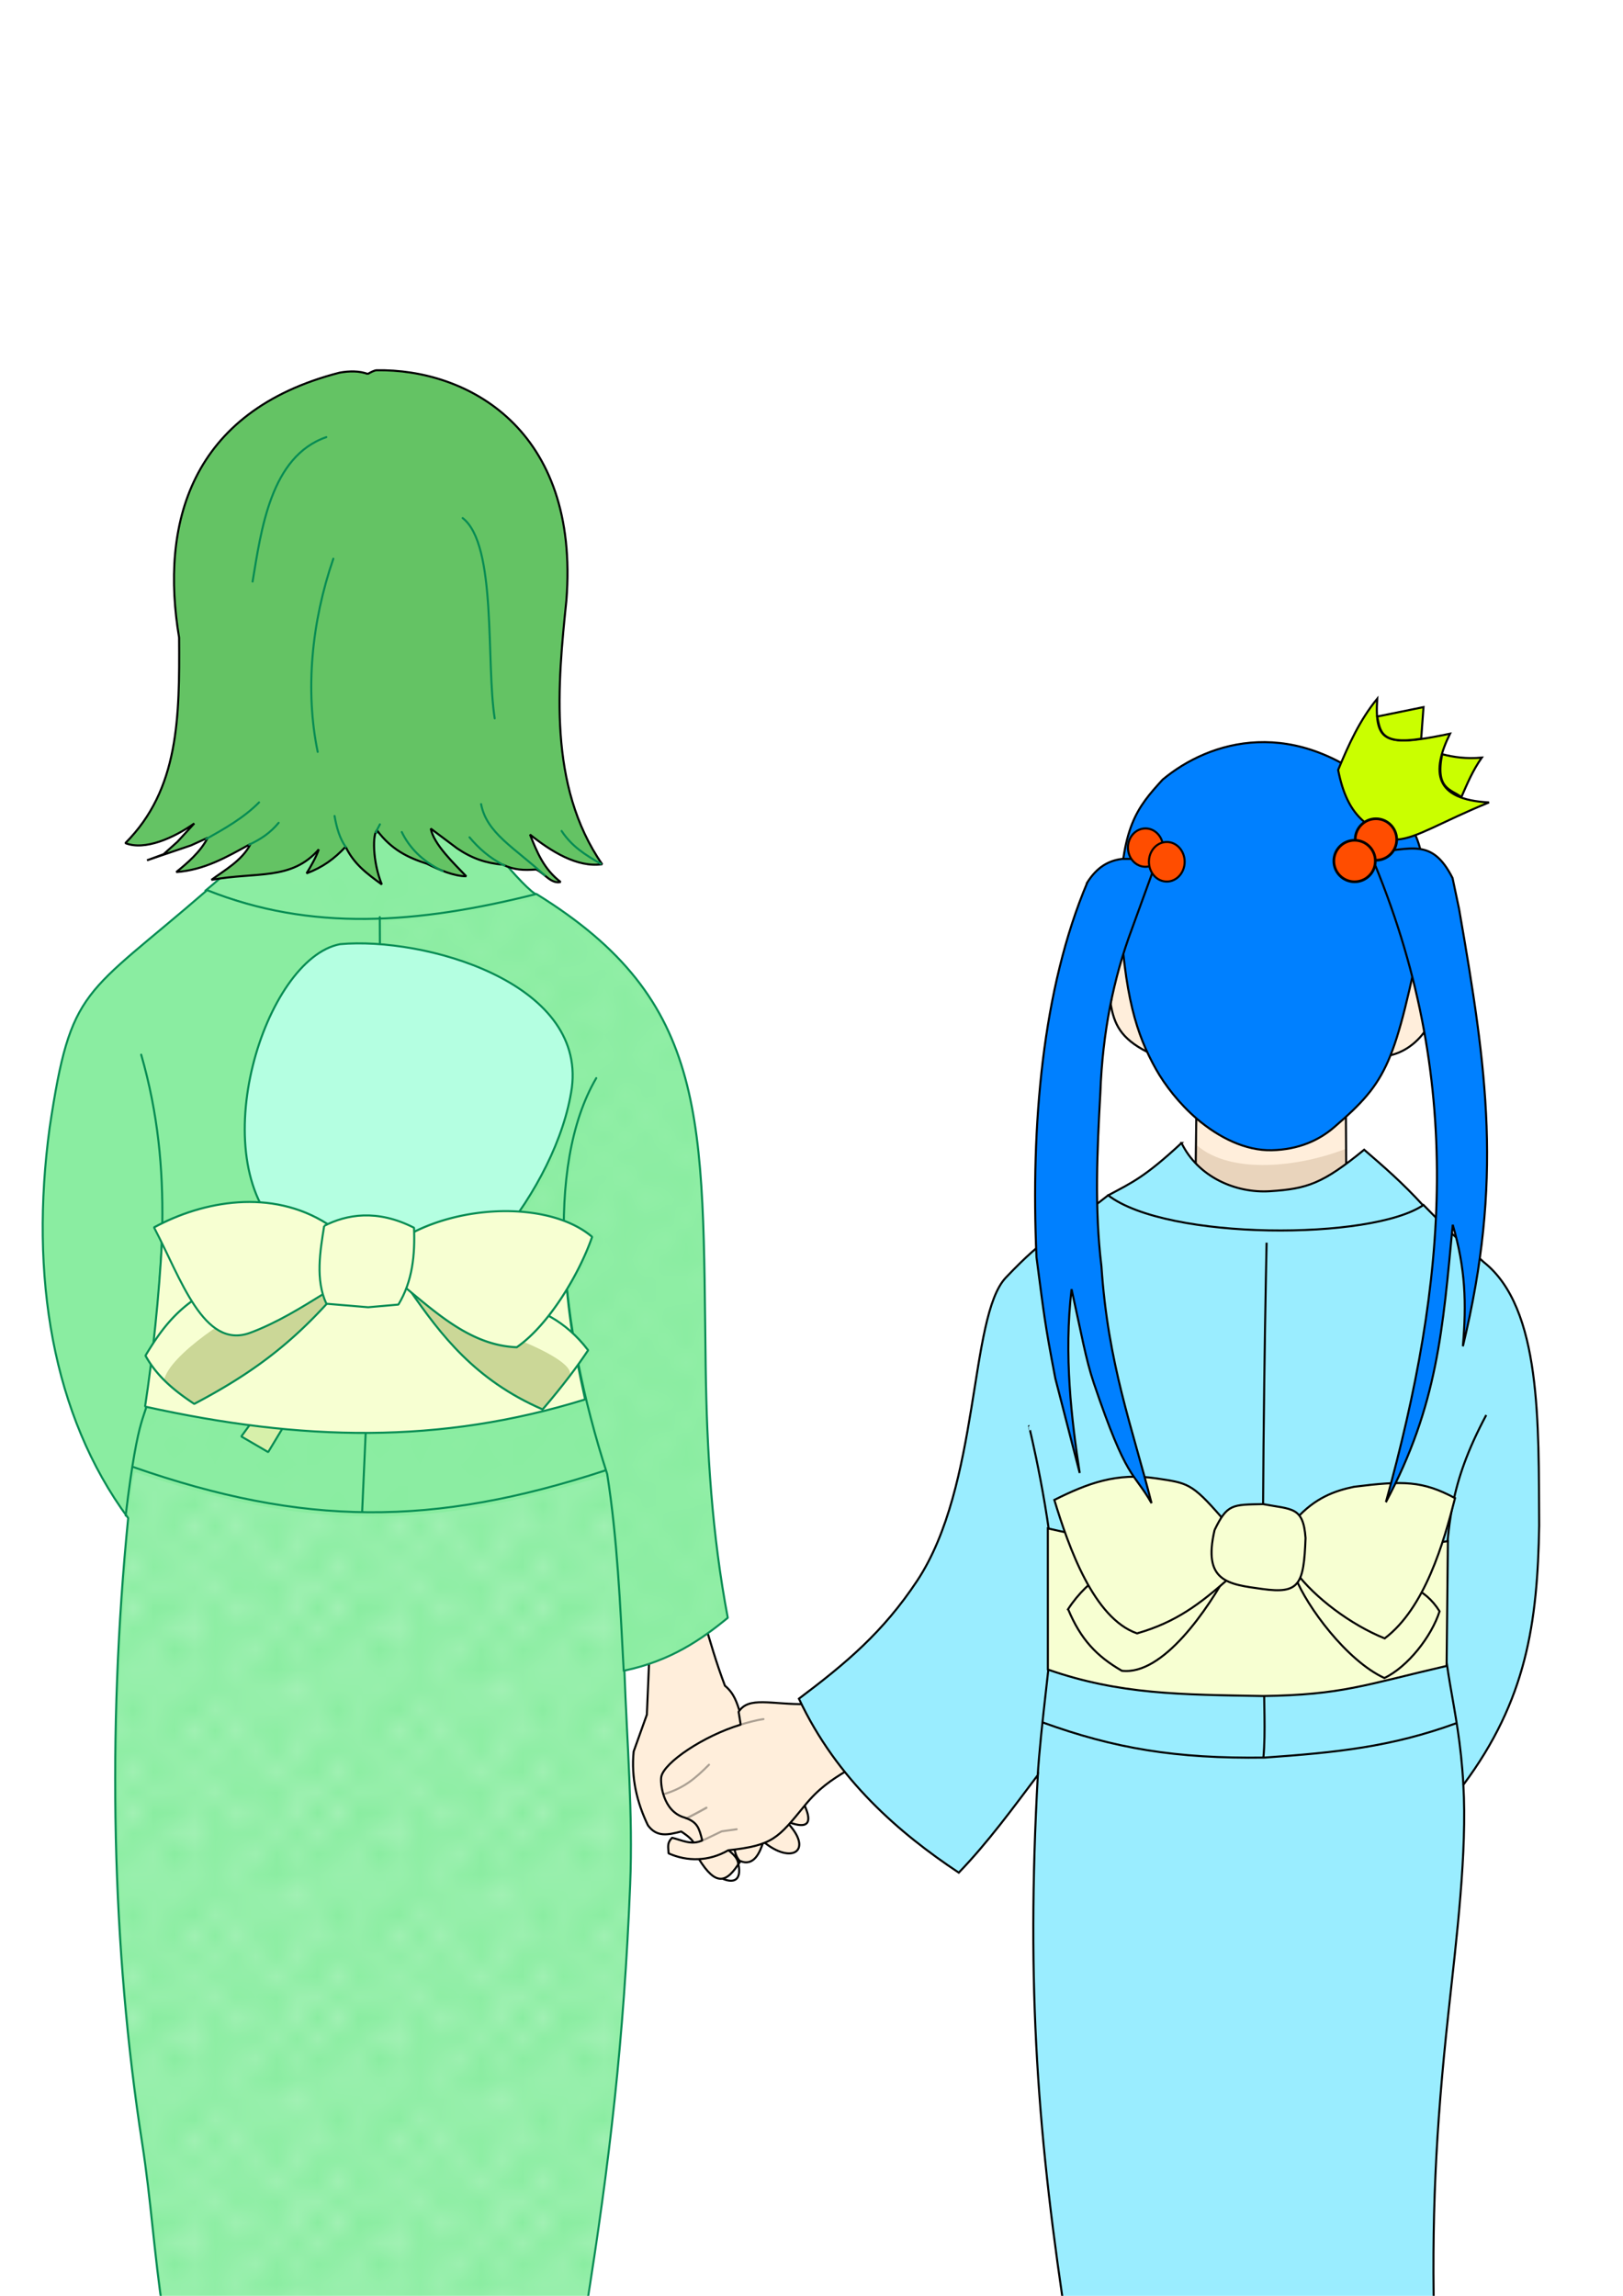 <svg xmlns="http://www.w3.org/2000/svg" xmlns:inkscape="http://www.inkscape.org/namespaces/inkscape" xmlns:sodipodi="http://sodipodi.sourceforge.net/DTD/sodipodi-0.dtd" inkscape:version="1.2.2 (b0a8486541, 2022-12-01)" sodipodi:docname="derich_and_rosemary.svg" xml:space="preserve" width="210mm" height="297mm" viewBox="0 0 210 297"><defs><pattern inkscape:collect="always" inkscape:isstock="true" inkscape:stockid="Polka dots, large white" id="a" width="10" height="10" patternTransform="scale(10)" patternUnits="userSpaceOnUse"><circle cx="2.567" cy=".81" r=".45" style="fill:#fff;stroke:none"/><circle cx="3.048" cy="2.33" r=".45" style="fill:#fff;stroke:none"/><circle cx="4.418" cy="2.415" r=".45" style="fill:#fff;stroke:none"/><circle cx="1.844" cy="3.029" r=".45" style="fill:#fff;stroke:none"/><circle cx="6.08" cy="1.363" r=".45" style="fill:#fff;stroke:none"/><circle cx="5.819" cy="4.413" r=".45" style="fill:#fff;stroke:none"/><circle cx="4.305" cy="4.048" r=".45" style="fill:#fff;stroke:none"/><circle cx="5.541" cy="3.045" r=".45" style="fill:#fff;stroke:none"/><circle cx="4.785" cy="5.527" r=".45" style="fill:#fff;stroke:none"/><circle cx="2.667" cy="5.184" r=".45" style="fill:#fff;stroke:none"/><circle cx="7.965" cy="1.448" r=".45" style="fill:#fff;stroke:none"/><circle cx="7.047" cy="5.049" r=".45" style="fill:#fff;stroke:none"/><circle cx="4.34" cy=".895" r=".45" style="fill:#fff;stroke:none"/><circle cx="7.125" cy=".34" r=".45" style="fill:#fff;stroke:none"/><circle cx="7.125" cy="10.34" r=".45" style="fill:#fff;stroke:none"/><circle cx="9.55" cy="1.049" r=".45" style="fill:#fff;stroke:none"/><circle cx="7.006" cy="2.689" r=".45" style="fill:#fff;stroke:none"/><circle cx="8.909" cy="2.689" r=".45" style="fill:#fff;stroke:none"/><circle cx="9.315" cy="4.407" r=".45" style="fill:#fff;stroke:none"/><circle cx="7.82" cy="3.87" r=".45" style="fill:#fff;stroke:none"/><circle cx="8.27" cy="5.948" r=".45" style="fill:#fff;stroke:none"/><circle cx="7.973" cy="7.428" r=".45" style="fill:#fff;stroke:none"/><circle cx="9.342" cy="8.072" r=".45" style="fill:#fff;stroke:none"/><circle cx="8.206" cy="9.315" r=".45" style="fill:#fff;stroke:none"/><circle cx="9.682" cy="9.475" r=".45" style="fill:#fff;stroke:none"/><circle cx="-.318" cy="9.475" r=".45" style="fill:#fff;stroke:none"/><circle cx="9.688" cy="6.186" r=".45" style="fill:#fff;stroke:none"/><circle cx="-.312" cy="6.186" r=".45" style="fill:#fff;stroke:none"/><circle cx="3.379" cy="6.296" r=".45" style="fill:#fff;stroke:none"/><circle cx="2.871" cy="8.204" r=".45" style="fill:#fff;stroke:none"/><circle cx="4.59" cy="8.719" r=".45" style="fill:#fff;stroke:none"/><circle cx="3.181" cy="9.671" r=".45" style="fill:#fff;stroke:none"/><circle cx="3.181" cy="-.329" r=".45" style="fill:#fff;stroke:none"/><circle cx="5.734" cy="7.315" r=".45" style="fill:#fff;stroke:none"/><circle cx="6.707" cy="6.513" r=".45" style="fill:#fff;stroke:none"/><circle cx="5.73" cy="9.67" r=".45" style="fill:#fff;stroke:none"/><circle cx="5.73" cy="-.33" r=".45" style="fill:#fff;stroke:none"/><circle cx="6.535" cy="8.373" r=".45" style="fill:#fff;stroke:none"/><circle cx="4.37" cy="7.154" r=".45" style="fill:#fff;stroke:none"/><circle cx=".622" cy="7.25" r=".45" style="fill:#fff;stroke:none"/><circle cx=".831" cy="5.679" r=".45" style="fill:#fff;stroke:none"/><circle cx="1.257" cy="8.519" r=".45" style="fill:#fff;stroke:none"/><circle cx="1.989" cy="6.877" r=".45" style="fill:#fff;stroke:none"/><circle cx=".374" cy="3.181" r=".45" style="fill:#fff;stroke:none"/><circle cx="10.374" cy="3.181" r=".45" style="fill:#fff;stroke:none"/><circle cx="1.166" cy="1.664" r=".45" style="fill:#fff;stroke:none"/><circle cx="1.151" cy=".093" r=".45" style="fill:#fff;stroke:none"/><circle cx="1.151" cy="10.093" r=".45" style="fill:#fff;stroke:none"/><circle cx="1.302" cy="4.451" r=".45" style="fill:#fff;stroke:none"/><circle cx="3.047" cy="3.763" r=".45" style="fill:#fff;stroke:none"/></pattern></defs><sodipodi:namedview inkscape:current-layer="path83845" inkscape:cx="374.823" inkscape:cy="515.205" inkscape:deskcolor="#d1d1d1" inkscape:document-units="mm" inkscape:pagecheckerboard="0" inkscape:pageopacity="0" inkscape:showpageshadow="0" inkscape:window-height="1080" inkscape:window-maximized="1" inkscape:window-width="1920" inkscape:window-x="1920" inkscape:window-y="0" inkscape:zoom="1.414" bordercolor="#999999" borderopacity="1" pagecolor="#ffffff" showgrid="false"/><g inkscape:label="Rosemary" style="opacity:1"><g inkscape:label="Hand" style="opacity:1;display:inline"><path inkscape:label="Pointing finger's nail" sodipodi:nodetypes="ccc" d="M92.961 242.783c2.165 1.18 3.146.294 2.474-2.028-.65.168-2.218 1.147-2.474 2.028z" style="opacity:1;display:inline;fill:#fff;fill-opacity:1;stroke:#000;stroke-width:.265;stroke-linecap:round;stroke-linejoin:bevel;stroke-miterlimit:555;stroke-dasharray:none;stroke-opacity:1"/><path inkscape:label="Base" sodipodi:nodetypes="ccccccccccccc" d="m84.052 213.49-.354 8.324-1.708 4.765c-.341 3.376.415 6.603 1.843 9.55 1.148 1.591 2.63 1.243 4.308.805 2 1.314 1.81 1.776 2.294 3.57 2.173 3.487 3.569 3.213 5.353.253 1.773.743 2.56-1.15 2.982-2.517 3.702 3.093 6.679 1.13 2.892-2.667 8.742 3.605-4.794-12.27-5.867-13.863-.446-1.494-.827-2.667-1.998-3.637-1.191-3.16-1.846-5.55-2.822-8.78z" style="opacity:1;fill:#ffeedb;fill-opacity:1;stroke:#000;stroke-width:.265;stroke-linecap:round;stroke-linejoin:bevel;stroke-miterlimit:555;stroke-dasharray:none;stroke-opacity:1"/><path inkscape:label="Between fingers" sodipodi:nodetypes="ccccc" d="M95.785 240.813c-.606-.601-.693-1.328-.832-2.043l-1.053.255c.645.618 1.544 1.161 1.626 2.114z" style="opacity:1;fill:#fff;fill-opacity:.298;stroke:#000;stroke-width:.265;stroke-linecap:round;stroke-linejoin:bevel;stroke-miterlimit:555;stroke-dasharray:none;stroke-opacity:1"/></g><g inkscape:label="Yukata"><path inkscape:label="Collar" sodipodi:nodetypes="ccccc" d="M32.678 109.428c-1.317 1.444-3.014 3.285-6.158 5.844 16.74 5.177 27.227 8.523 43.014.502-1.562-.483-8.862-9.562-8.057-9.463z" style="opacity:1;fill:#8aeda1;fill-opacity:1;stroke:#078c53;stroke-width:.265;stroke-linecap:round;stroke-linejoin:bevel;stroke-miterlimit:555"/><path inkscape:label="Base" sodipodi:nodetypes="cccsccsccscc" d="M26.794 115.157C10.81 129.006 9.19 127.499 6.43 145.834c-2.613 19.192.338 37.26 10.154 50.555-2.755 27.589-2.105 55.8 1.818 80.925 1.116 7.147 1.559 14.38 2.649 21.53l54.726.268c3.158-19.688 4.944-35.392 5.758-55.268.38-9.26-.419-18.464-.742-27.725 5.99-1.27 9.907-3.993 13.375-6.826-2.034-10.721-2.717-21.548-2.86-32.422-.425-32.132.655-47.288-21.905-61.22-15.465 3.892-29.148 4.876-42.608-.494z" style="opacity:1;fill:#8aeda1;fill-opacity:1;stroke:#078c53;stroke-width:.265;stroke-linecap:round;stroke-linejoin:bevel;stroke-miterlimit:555"/><path inkscape:label="Center line" d="m49.14 118.645.103 23.48-2.382 53.399" style="opacity:1;fill:none;fill-opacity:1;stroke:#078c53;stroke-width:.265;stroke-linecap:round;stroke-linejoin:bevel;stroke-miterlimit:555;stroke-dasharray:none"/><path inkscape:label="Behind the left armpit" sodipodi:nodetypes="ccc" d="M18.268 136.438c4.393 15.223 2.57 28.7.958 43.945-.369 3.49-1.257 1.446-2.965 15.676" style="opacity:1;fill:none;fill-opacity:1;stroke:#078c53;stroke-width:.265;stroke-linecap:round;stroke-linejoin:bevel;stroke-miterlimit:555"/><path inkscape:label="Behind the right armpit" sodipodi:nodetypes="ccc" d="M77.147 139.472c-6.65 11.367-4.819 31.953 1.419 51.228 1.326 8.433 1.68 16.935 2.134 25.445" style="opacity:1;fill:none;fill-opacity:1;stroke:#078c53;stroke-width:.265;stroke-linecap:round;stroke-linejoin:bevel;stroke-miterlimit:555"/><g inkscape:label="Uchiwa" style="opacity:1"><path inkscape:label="The fan part" sodipodi:nodetypes="ccccc" d="M43.997 122.144c-9.743 1.864-17.845 27.617-7.534 37.313l28.153.703c4.648-5.628 8.43-12.856 9.376-19.446 1.753-13.69-19.162-19.547-29.995-18.57z" style="opacity:1;fill:#b4ffe1;fill-opacity:1;stroke:#078c53;stroke-width:.265;stroke-linecap:round;stroke-linejoin:bevel;stroke-miterlimit:555"/><path inkscape:label="Handle" d="m32.845 183.607-1.623 2.221 3.478 2.026 2.496-4.137z" style="opacity:1;fill:#d7f0aa;fill-opacity:1;stroke:#078c53;stroke-width:.265;stroke-linecap:round;stroke-linejoin:bevel;stroke-miterlimit:555"/></g><path inkscape:label="Obi" sodipodi:nodetypes="ccccc" d="M18.768 181.964c20.316 4.492 38.132 4.893 56.94-.924-1.54-6.984-2.439-12.338-2.662-19.407l-52.077-1.24c-.37 7.163-1.208 15.118-2.2 21.57z" style="opacity:1;fill:#f7ffd2;fill-opacity:1;stroke:#078c53;stroke-width:.265;stroke-linecap:round;stroke-linejoin:bevel;stroke-miterlimit:555"/><g inkscape:label="Bowknot" style="opacity:1"><g inkscape:label="Left lower"><path inkscape:label="Fill" d="M25.758 167.675c-3.138 2.037-4.964 4.393-6.94 7.7 1.538 2.814 4.027 4.737 6.318 6.243 7.334-3.858 12.267-7.57 17.414-13.244l-.207-1.413s-16.545 1.037-16.585.714z" style="color:#000;fill:#f7ffd2;stroke-width:.265;stroke-linecap:round;stroke-linejoin:bevel;stroke-miterlimit:555;-inkscape-stroke:none"/><path inkscape:label="Shadow" sodipodi:nodetypes="ccccc" d="M42.127 168.537c.527.255-3.083 3.677-7.24 6.853-4.156 3.175-8.86 6.103-9.64 6.084-1.82-.856-3.32-2.45-4.012-3.003 1.69-6.437 29.963-20.245 20.892-9.934z" style="opacity:1;fill:#cbd797;stroke:none;stroke-width:1;stroke-linecap:round;stroke-opacity:1"/><path inkscape:label="Border" d="M42.334 166.828s-4.135.26-8.275.479c-2.07.11-4.143.21-5.698.261a52.65 52.65 0 0 1-1.879.037 7.202 7.202 0 0 1-.521-.017c-.058-.005-.1-.011-.121-.016-.01-.002-.016-.004-.008 0 .004.002.011.005.023.018a.105.105 0 0 1 .02.025c.006.012.014.044.014.043l-.203-.093c-3.158 2.05-5 4.428-6.98 7.742l-.005.13c1.555 2.845 4.064 4.781 6.362 6.292l.134.006c7.344-3.863 12.295-7.588 17.451-13.272l.034-.107-.207-1.414zm-.104.274.18 1.224c-5.105 5.619-10.006 9.303-17.267 13.131-2.247-1.482-4.653-3.365-6.163-6.084 1.94-3.236 3.744-5.544 6.8-7.543.044.01.094.016.16.022.13.01.31.016.54.017a51.84 51.84 0 0 0 1.891-.037c1.559-.052 3.63-.152 5.701-.262 4.082-.215 8.04-.461 8.158-.468z" style="color:#000;fill:#078c53;stroke-linecap:round;stroke-linejoin:bevel;stroke-miterlimit:555;-inkscape-stroke:none"/></g><g inkscape:label="Left upper"><path inkscape:label="Fill" d="M42.318 158.37c-7.22-4.612-16.105-2.998-22.44.438 3.47 6.564 6.406 15.89 12.458 13.635 3.528-1.314 6.72-3.332 9.466-5.022z" style="color:#000;fill:#f7ffd2;stroke-width:.265;stroke-linecap:round;stroke-linejoin:bevel;stroke-miterlimit:555;-inkscape-stroke:none" transform="translate(.049 -.03)"/><path inkscape:label="Border" d="M30.762 155.438c-3.939.257-7.765 1.527-10.948 3.253l-.052.178c1.73 3.273 3.33 7.248 5.267 10.137.969 1.444 2.022 2.62 3.23 3.297 1.21.676 2.58.839 4.124.263 3.545-1.32 6.743-3.343 9.488-5.033l.063-.105.515-9.051-.06-.12c-3.637-2.322-7.689-3.077-11.627-2.82Zm.01.265c3.87-.254 7.842.488 11.41 2.746l-.508 8.895c-2.735 1.683-5.897 3.675-9.385 4.974-1.482.552-2.748.398-3.9-.246-1.152-.643-2.185-1.787-3.14-3.213-1.89-2.816-3.477-6.717-5.192-9.984 3.13-1.68 6.866-2.92 10.715-3.172z" style="color:#000;display:inline;fill:#078c53;stroke-linecap:round;stroke-linejoin:bevel;stroke-miterlimit:555;-inkscape-stroke:none" transform="translate(.049 -.03)"/></g><g inkscape:label="Right lower"><path inkscape:label="Fill" d="M52.94 166.788c4.105 5.904 8.48 11.734 17.27 15.548 2.652-3.095 4.546-5.64 5.892-7.664-5.829-7.634-13.934-6.544-23.163-7.884z" style="color:#000;fill:#f7ffd2;stroke-width:.265;stroke-linecap:round;stroke-linejoin:bevel;stroke-miterlimit:555;-inkscape-stroke:none"/><path sodipodi:nodetypes="ccccc" d="M53.618 167.685c4.77 6.333 9.22 11.848 16.588 14.68l3.109-3.945c1.932-1.366-2.804-3.666-5.506-4.811z" style="opacity:1;fill:#cbd797;stroke-width:1;stroke-linecap:round"/><path inkscape:label="Border" d="m52.94 166.656-.02.254-.088-.047c4.107 5.907 8.506 11.767 17.326 15.594l.153-.035c2.655-3.099 4.553-5.647 5.902-7.676l-.006-.154c-2.934-3.843-6.456-5.499-10.383-6.352-3.927-.853-8.261-.915-12.865-1.584v.01zm.283.295c4.507.63 8.742.723 12.545 1.549 3.861.839 7.28 2.448 10.162 6.18-1.325 1.986-3.18 4.473-5.756 7.486-8.574-3.75-12.912-9.42-16.951-15.215z" style="color:#000;fill:#078c53;stroke-linecap:round;stroke-linejoin:bevel;stroke-miterlimit:555;-inkscape-stroke:none"/></g><g inkscape:label="Right upper"><path inkscape:label="Fill" d="M52.207 160.108c7.332-4.406 19.014-4.699 24.413-.104-1.63 4.718-5.564 11.382-9.754 14.287-6.109-.228-10.685-4.724-15.193-8.362 0 0 .732-5.751.534-5.821z" style="color:#000;display:inline;fill:#f7ffd2;stroke-width:.265;stroke-linecap:round;stroke-linejoin:bevel;stroke-miterlimit:555;-inkscape-stroke:none"/><path inkscape:label="Border" d="M65.137 156.549c-4.534.05-9.307 1.227-12.998 3.445l.023.238c-.064-.022-.064-.056-.064-.058l.004.027c.004.036.008.097.007.176 0 .158-.015.387-.035.66a62.12 62.12 0 0 1-.191 1.994c-.158 1.445-.342 2.881-.342 2.881l.049.12c4.5 3.631 9.1 8.161 15.271 8.392l.08-.024c4.236-2.937 8.164-9.61 9.803-14.353l-.039-.145c-2.736-2.329-7.034-3.403-11.568-3.353zm.004.264c4.45-.05 8.647 1.015 11.314 3.24-1.634 4.673-5.523 11.226-9.629 14.095-5.998-.246-10.528-4.65-15.014-8.277.01-.07.18-1.402.334-2.812.08-.724.153-1.45.194-2.002.02-.276.032-.508.033-.678 0-.08-.002-.141-.008-.195 3.63-2.157 8.319-3.322 12.776-3.372z" style="color:#000;fill:#078c53;stroke-linecap:round;stroke-linejoin:bevel;stroke-miterlimit:555;-inkscape-stroke:none"/></g><path inkscape:label="Center" sodipodi:nodetypes="cccccc" d="M41.947 158.585c-.526 3.265-1.163 6.984.285 10.074l5.401.453 3.914-.345c1.838-3.014 2.165-6.483 2.023-9.94-4.805-2.445-8.754-1.711-11.623-.242z" style="opacity:1;fill:#f7ffd2;fill-opacity:1;stroke:#078c53;stroke-width:.265;stroke-linecap:round;stroke-linejoin:bevel;stroke-miterlimit:555"/></g><path inkscape:label="Ohashori" sodipodi:nodetypes="cc" d="M78.338 190.218c-22.38 7.344-39.07 7.244-61.074-.427" style="opacity:1;fill:none;fill-opacity:1;stroke:#078c53;stroke-width:.263;stroke-linecap:round;stroke-linejoin:bevel;stroke-miterlimit:555;stroke-dasharray:none"/><g inkscape:label="Patterns" style="opacity:1"><path d="m128.888 1128.75-48.612-.269-.641-5.24c-.353-2.883-2-17.166-3.659-31.741-1.66-14.575-4.555-37.3-6.434-50.5-8.76-61.516-11.838-105.784-11.858-170.5-.012-43.053.912-67.657 3.927-104.5.855-10.45 1.57-20.575 1.587-22.5.017-1.925.493-8.362 1.056-14.303.804-8.469 1.322-10.69 2.399-10.277.755.29 7.105 2.319 14.11 4.509 70.579 22.062 126.483 22.457 199.094 1.405 8.447-2.449 15.51-4.3 15.696-4.114 1.432 1.431 4.96 36.132 6.993 68.78 4.223 67.814 5.537 107.992 4.413 134.847-2.624 62.631-8.231 119.047-18.578 186.903l-2.782 18.25-54.05-.24c-29.727-.132-75.924-.362-102.66-.51z" style="opacity:.358;fill:url(#a);fill-opacity:1;stroke:none;stroke-width:3.78;stroke-linecap:round" transform="scale(.265)"/><path d="M305.995 814.75c-.003-.412-.668-11.55-1.48-24.75-2.657-43.242-5.22-65.257-9.006-77.353-3.137-10.025-8.068-28.775-9.982-37.953-1.52-7.288-1.517-7.315.951-10.947 2.731-4.02 2.906-3.464-3.249-10.354-1.842-2.062-2.59-4.673-3.581-12.5L278.396 631l4.713-9.09c2.593-4.998 5.294-11.022 6.002-13.385 1.257-4.198 1.22-4.349-1.587-6.587-1.58-1.26-4.659-3.097-6.84-4.08l-3.967-1.79.596-11.034c1.03-19.084 5.833-38.957 12.709-52.577 2.138-4.236 2.612-5.957 1.64-5.957-1.532 0-6.454 10.213-9.572 19.863-3.872 11.985-7.09 31.713-7.09 43.468 0 5.205-.202 5.802-1.75 5.177-.963-.389-5.194-1.4-9.404-2.246l-7.654-1.54 3.89-6.357c10.198-16.66 17.997-36.527 20.156-51.345 4.072-27.936-14.5-50.463-52.738-63.969-10.38-3.666-22.385-6.589-31-7.547-9.813-1.092-9.64-.965-9.3-6.837l.3-5.167 10-.71c14.1-1.002 29.39-3.34 48.31-7.389l16.31-3.49 3.69 2.22c9.582 5.767 26.63 19.584 35.268 28.582 19.198 20.002 30.042 41.309 35.774 70.287 4.778 24.156 5.903 41.6 7.127 110.5 1.173 66.006 2.237 82.912 7.565 120.166 1.35 9.442 2.718 17.853 3.04 18.692.41 1.068-1.776 3.276-7.286 7.361-9.694 7.188-21.377 13.348-31.717 16.723-8.424 2.75-9.578 2.968-9.586 1.808z" style="opacity:.358;fill:url(#a);fill-opacity:1;stroke:none;stroke-width:3.78;stroke-linecap:round" transform="scale(.265)"/><path d="M178.54 726.405c.296-6.823.782-15.217 1.079-18.655l.54-6.25h6.22c21.597 0 55.77-4.745 81.621-11.333 9.625-2.453 17.612-4.357 17.75-4.23.137.126 2.048 6.789 4.246 14.805 2.198 8.017 4.235 15.195 4.525 15.953.62 1.616-8.682 4.83-29.521 10.199-26.292 6.775-48.004 10.145-72.537 11.26L178 738.81zm-21.04 10.983c-23.738-2.22-50.942-7.944-76.066-16.004l-15.632-5.014.66-3.685c1.33-7.43 4.622-20.724 5.466-22.08.73-1.17 3.001-.973 14.22 1.238 12.106 2.386 31.193 5.643 33.125 5.653.425.002.027 1.143-.885 2.535-.913 1.392-1.485 2.696-1.273 2.898 2.052 1.951 13.315 7.62 14.35 7.223.739-.284 2.624-2.823 4.189-5.643 2.529-4.556 3.144-5.07 5.52-4.608 1.47.285 10.355.83 19.744 1.211l17.072.693-.53 10.098c-.291 5.553-.78 13.81-1.085 18.347l-.555 8.25-4.66-.135c-2.563-.074-8.71-.514-13.66-.977Zm4-289.513c-9.628-.768-26.313-3.424-34.122-5.432-11.236-2.888-23.378-6.976-23.378-7.87 0-.42.82-1.506 1.823-2.413 1.321-1.195 5.822-2.052 16.327-3.108 14.916-1.5 22.3-3.336 27.1-6.738 3-2.128 3.527-1.425 1.218 1.627-4.79 6.333 4.444 3.652 13.51-3.922l4.337-3.624 4.455 5.093c5.091 5.819 13.077 12.225 14.299 11.47.453-.28.137-2.41-.702-4.734-.84-2.323-1.787-7.812-2.105-12.198l-.579-7.975 4.909 4.364c4.623 4.111 8.38 6.143 22.982 12.425 6.874 2.959 16.1 5.32 17.054 4.365.35-.35-1.702-3.194-4.56-6.32-6.61-7.233-10.482-12.305-9.864-12.922.265-.266 2.468 1.033 4.895 2.887 6.523 4.98 14.302 8.63 21.695 10.176 6.023 1.26 7.021 1.861 12.303 7.412 3.161 3.322 5.445 6.224 5.075 6.45-1.084.661-28.038 6.342-35.672 7.518-18.862 2.907-47.58 4.54-61 3.469z" style="opacity:.358;fill:url(#a);fill-opacity:1;stroke:none;stroke-width:3.78;stroke-linecap:round" transform="scale(.265)"/><path d="M55.335 729.266c-30.83-49.434-40.672-116.83-27.874-190.881 5.696-32.962 10.97-45.33 25.532-59.89 3.579-3.578 15.282-13.882 26.007-22.897 10.725-9.015 20.18-16.973 21.012-17.684 1.256-1.074 3.287-.704 12 2.188 18.72 6.214 44.948 10.358 65.738 10.388l7.25.01v9.784l-11.25.361c-10.233.329-11.69.62-16.125 3.223-7.428 4.362-12.137 9.093-18.466 18.556-9.555 14.285-16.447 33.259-19.242 52.971-2.211 15.602-.132 38.44 4.476 49.151.56 1.303-1.033 1.736-10.114 2.747-10.831 1.207-19.29 3.245-29.029 6.994l-5.25 2.02v-12.16c0-12.73-1.833-31.238-4.52-45.647-2.231-11.962-5.536-24-6.59-24-1.167 0-1.308-.894 2.069 13.173 4.378 18.245 6.093 31.257 6.748 51.212.582 17.709.565 17.9-1.665 19.583l-2.252 1.7 2.196 4.305c2.15 4.213 2.171 4.642 1.025 19.916-1.852 24.655-2.764 31.026-4.978 34.78-1.807 3.061-1.878 3.734-.65 6.135 1.188 2.322 1.135 4.36-.383 14.696-.969 6.6-2.476 14.397-3.35 17.327-.873 2.93-2.743 12.83-4.154 22s-2.665 17.018-2.786 17.439c-.121.42-2.54-2.954-5.375-7.5z" style="opacity:.358;fill:url(#a);fill-opacity:1;stroke:none;stroke-width:3.78;stroke-linecap:round" transform="scale(.265)"/></g></g><g inkscape:label="Head"><path inkscape:label="Outline" sodipodi:nodetypes="cccccccccccccccccccccccccccccc" d="M47.587 48.373c-1.098-.395-2.337-.4-3.663-.16C24.497 53.22 20.732 67.91 23.175 82.489c.065 10.297-.001 19.618-6.955 26.582 2.515 1.005 6.27-.67 8.918-2.546l-2.174 2.365-1.795 1.613-2.149.794 5.695-1.933 2.158-.983c-.935 1.842-2.683 3.312-4.065 4.435 3.68-.284 6.466-1.91 9.613-3.642-1.071 2.149-3.425 3.432-5.065 4.652 5.83-1.075 10.348.127 13.893-3.944-.355 1.018-.952 2.057-1.58 3.098 2.086-.78 3.574-1.87 5.049-3.443 1.091 2.26 2.73 3.453 4.685 4.884-1.238-3.02-1.19-6.63-.62-6.998 1.888 2.53 4.081 3.553 6.457 4.313 1.567.8 3.533 1.616 5.086 1.623-1.593-1.662-4.217-4.152-4.589-6.166l3.426 2.566c1.923 1.3 3.671 1.889 5.9 2.1 1.483.709 2.73.737 4.303.622 1.073.488 1.942 1.911 3.17 1.617-2.163-1.653-3.05-3.848-3.959-6.134 2.721 2.169 6.11 4.3 9.336 3.837-7.047-10.185-5.741-23.37-4.63-34.111 1.77-22.226-12.851-30.012-24.602-29.791-.267.038-.649.217-1.094.474z" style="opacity:1;fill:#64c364;fill-opacity:1;stroke:#000;stroke-width:.265;stroke-linecap:round;stroke-linejoin:bevel;stroke-miterlimit:555;stroke-dasharray:none;stroke-opacity:1"/><g inkscape:label="Hair bundles"><path inkscape:label="Bottom 1" sodipodi:nodetypes="cc" d="M33.52 103.803c-2.013 2.022-4.397 3.354-6.85 4.74" style="opacity:1;fill:none;fill-opacity:1;stroke:#078c53;stroke-width:.265;stroke-linecap:round;stroke-linejoin:bevel;stroke-miterlimit:555;stroke-dasharray:none;stroke-opacity:1"/><path inkscape:label="Bottom 2" sodipodi:nodetypes="cc" d="M36.052 106.444c-1.094 1.321-2.306 2.115-3.81 2.828" style="opacity:1;fill:none;fill-opacity:1;stroke:#078c53;stroke-width:.265;stroke-linecap:round;stroke-linejoin:bevel;stroke-miterlimit:555;stroke-dasharray:none;stroke-opacity:1"/><path inkscape:label="Bottom 3" sodipodi:nodetypes="cc" d="M43.288 105.56c.267 1.505.663 2.907 1.443 4.003" style="opacity:1;fill:none;fill-opacity:1;stroke:#078c53;stroke-width:.265;stroke-linecap:round;stroke-linejoin:bevel;stroke-miterlimit:555;stroke-dasharray:none;stroke-opacity:1"/><path inkscape:label="Bottom 4" d="m49.158 106.642-.539 1.02" style="opacity:1;fill:none;fill-opacity:1;stroke:#078c53;stroke-width:.265;stroke-linecap:round;stroke-linejoin:bevel;stroke-miterlimit:555;stroke-dasharray:none;stroke-opacity:1"/><path inkscape:label="Bottom 5" sodipodi:nodetypes="cc" d="M51.986 107.636c.937 1.938 2.587 3.769 5.286 5.046" style="opacity:1;fill:none;fill-opacity:1;stroke:#078c53;stroke-width:.265;stroke-linecap:round;stroke-linejoin:bevel;stroke-miterlimit:555;stroke-dasharray:none;stroke-opacity:1"/><path inkscape:label="Bottom 6" sodipodi:nodetypes="cc" d="M60.747 108.32c1.165 1.384 2.586 2.688 4.527 3.646" style="opacity:1;fill:none;fill-opacity:1;stroke:#078c53;stroke-width:.265;stroke-linecap:round;stroke-linejoin:bevel;stroke-miterlimit:555;stroke-dasharray:none;stroke-opacity:1"/><path inkscape:label="Bottom 7" sodipodi:nodetypes="cc" d="M62.248 104.025c.719 3.764 4.294 5.609 8.223 9.21" style="opacity:1;fill:none;fill-opacity:1;stroke:#078c53;stroke-width:.265;stroke-linecap:round;stroke-linejoin:bevel;stroke-miterlimit:555;stroke-dasharray:none;stroke-opacity:1"/><path inkscape:label="Bottom 8" sodipodi:nodetypes="cc" d="M72.666 107.5c1.317 1.991 3.029 3.073 5.073 4.248" style="opacity:1;fill:none;fill-opacity:1;stroke:#078c53;stroke-width:.265;stroke-linecap:round;stroke-linejoin:bevel;stroke-miterlimit:555;stroke-dasharray:none;stroke-opacity:1"/><path inkscape:label="Upper 1" sodipodi:nodetypes="cc" d="M42.223 56.55c-7.218 2.483-8.428 12.027-9.54 18.683" style="opacity:1;fill:none;stroke:#078c53;stroke-width:.265;stroke-linecap:round;stroke-linejoin:bevel;stroke-miterlimit:555"/><path inkscape:label="Upper 2" sodipodi:nodetypes="cc" d="M43.13 72.28c-2.815 8.145-3.67 17.047-2.024 24.987" style="opacity:1;fill:none;stroke:#078c53;stroke-width:.265;stroke-linecap:round;stroke-linejoin:bevel;stroke-miterlimit:555"/><path inkscape:label="Upper 3" sodipodi:nodetypes="cc" d="M59.869 67.024c4.456 3.451 2.993 18.63 4.14 25.911" style="opacity:1;fill:none;stroke:#078c53;stroke-width:.265;stroke-linecap:round;stroke-linejoin:bevel;stroke-miterlimit:555"/></g></g></g><g inkscape:label="Derich"><g inkscape:label="Neck"><path inkscape:label="Fill" d="m154.814 142.553-.12 9.722c2.05 2 4.959 2.404 9.742 2.402 3.303-.15 6.83.359 9.754-2.563l-.058-9.946z" style="color:#000;fill:#ffeedb;stroke-width:.265;-inkscape-stroke:none"/><path inkscape:label="Shadow" sodipodi:nodetypes="ccccc" d="M154.648 150.3c5.74 6.478 15.782 3.445 19.519.208.02-1.132.093-1.311.015-1.913-6.011 2.372-14.85 3.392-19.274-.395z" style="fill:#e9d4bc;fill-opacity:1;stroke:none;stroke-width:1;stroke-linecap:round;stroke-opacity:1"/><path inkscape:label="Border" d="m174.264 142.033-19.58.39-.002.128-.122 9.78.041.038c2.089 2.038 5.044 2.442 9.834 2.44h.006c1.643-.075 3.355.017 5.034-.243 1.678-.26 3.325-.876 4.808-2.359l.04-.039zm-.264.27.059 9.744c-1.431 1.413-2.995 2.006-4.623 2.258-1.64.253-3.342.165-5 .24-4.748.002-7.6-.403-9.61-2.336l.117-9.525z" style="color:#000;display:inline;fill:#000;-inkscape-stroke:none"/></g><g inkscape:label="Left hand" style="opacity:1"><path inkscape:label="Base" sodipodi:nodetypes="cccscccccscc" d="M104.41 220.463c-4.671.054-7.539-1.052-8.84.988l.267 1.66c-4.834 1.464-9.907 4.902-10.273 6.739-.143.717.133 4.479 3.029 5.287 1.71.59 1.858 1.39 2.271 2.945-1.39.677-2.614-.033-3.9-.336-.667.666-.51 1.141-.451 2.019 2.378 1.057 5.169 1.075 7.715-.4 5.776-.635 6.416-1.53 9.93-5.83 1.757-2.152 3.366-3.241 5.455-4.499z" style="opacity:1;fill:#ffeedb;fill-opacity:1;stroke:#000;stroke-width:.265;stroke-linecap:round;stroke-linejoin:bevel;stroke-miterlimit:555;stroke-dasharray:none;stroke-opacity:1"/><path inkscape:label="The line between the third finger and the little finger" d="m90.733 238.185 2.643-1.27 1.944-.274" style="opacity:.33;fill:#ffeedb;fill-opacity:1;stroke:#000;stroke-width:.265;stroke-linecap:round;stroke-linejoin:bevel;stroke-miterlimit:555;stroke-dasharray:none;stroke-opacity:1"/><path inkscape:label="The line between the middle finger and the third finger" sodipodi:nodetypes="cc" d="M88.777 235.256a58.242 58.242 0 0 0 2.622-1.393" style="opacity:.33;fill:#ffeedb;fill-opacity:1;stroke:#000;stroke-width:.286;stroke-linecap:round;stroke-linejoin:bevel;stroke-miterlimit:555;stroke-dasharray:none;stroke-opacity:1"/><path inkscape:label="The line between the pointing finger and the middle finger" sodipodi:nodetypes="cc" d="M85.883 232.11c2.588-.783 4.01-1.969 5.854-3.814" style="opacity:.33;fill:#ffeedb;fill-opacity:1;stroke:#000;stroke-width:.265;stroke-linecap:round;stroke-linejoin:bevel;stroke-miterlimit:555;stroke-dasharray:none;stroke-opacity:1"/><path inkscape:label="The line between the thumb and the pointing finger" sodipodi:nodetypes="cc" d="M95.61 223.175c.998-.313 2.21-.647 3.178-.78" style="opacity:.33;fill:#ffeedb;fill-opacity:1;stroke:#000;stroke-width:.265;stroke-linecap:round;stroke-linejoin:bevel;stroke-miterlimit:555;stroke-dasharray:none;stroke-opacity:1"/></g><g inkscape:label="Yukata"><path inkscape:label="Collar" sodipodi:nodetypes="cccccccsc" d="M152.877 147.868c-4.722 4.373-6.315 5.073-9.467 6.754l.552 2.332 21.213 4.036 18.184-2.324.757-2.75c-2.653-2.908-5.085-5.003-7.606-7.18-5.352 4.378-7.36 5.058-12.194 5.367-4.412.282-9.294-1.833-11.439-6.235z" style="opacity:1;fill:#9aedff;fill-opacity:1;stroke:#000;stroke-width:.265;stroke-dasharray:none;stroke-opacity:1"/><path inkscape:label="Base" sodipodi:nodetypes="ccscccccsccccc" d="M143.38 154.632c-7.309 5.758-7.637 4.77-13.258 10.67-4.754 5.088-3.266 26.865-11.468 39.22-4.387 6.608-9.12 10.596-15.282 15.23 4.919 10.487 13.06 17.446 20.684 22.506 3.774-3.918 6.965-8.294 10.23-12.629-1.525 27.458-.027 47.03 3.92 72.489l47.4.009c-.418-14.872.156-26.544 1.787-41.552 1.085-9.982 2.455-21.059 1.95-29.68 8.153-10.946 9.6-20.9 9.811-33.564-.085-13.118.34-28.105-7.162-34.048-5.123-4.667-2.965-2.444-7.806-7.4-6.674 4.585-33.154 4.598-40.805-1.251z" style="opacity:1;fill:#9aedff;fill-opacity:1;stroke:#000;stroke-width:.265;stroke-dasharray:none;stroke-opacity:1"/><path inkscape:label="Behind the left armpit" sodipodi:nodetypes="ccc" d="M133.152 184.489c-.038-.025 2.806 11.193 3.408 21.576-.535 8.387-1.858 16.537-2.312 23.952" style="opacity:1;fill:none;fill-opacity:1;stroke:#000;stroke-width:.265;stroke-dasharray:none;stroke-opacity:1"/><path inkscape:label="Behind the right armpit" sodipodi:nodetypes="csc" d="M192.304 183.06c-4.818 9.037-4.89 14.135-5.462 22.591-.662 9.761 1.91 14.436 2.502 25.239" style="opacity:1;fill:none;fill-opacity:1;stroke:#000;stroke-width:.265;stroke-dasharray:none;stroke-opacity:1"/><path inkscape:label="Center line" sodipodi:nodetypes="ccc" d="M163.886 160.758c-.212 10.003-.75 40.859-.292 57.173-.1 1.84.188 6.107-.12 9.433" style="opacity:1;fill:none;fill-opacity:1;stroke:#000;stroke-width:.265;stroke-dasharray:none;stroke-opacity:1"/><path inkscape:label="Ohashori line" sodipodi:nodetypes="ccc" d="M188.435 222.924c-8.46 3.084-15.508 3.786-24.773 4.446-11.55.16-19.472-1.19-28.746-4.545" style="opacity:1;fill:none;fill-opacity:1;stroke:#000;stroke-width:.265;stroke-dasharray:none;stroke-opacity:1"/><path inkscape:label="Obi" sodipodi:nodetypes="ccccccc" d="M135.579 197.723c9.128 2.117 18.382 3.133 27.68 3.29 8.31-.055 16.55-.612 24.084-1.635l-.166 16.138c-10.565 2.444-13.57 3.75-23.74 3.892-10.58-.185-18.549-.18-27.854-3.426z" style="opacity:1;fill:#f7ffd2;fill-opacity:1;stroke:#000;stroke-width:.265;stroke-dasharray:none;stroke-opacity:1"/><g inkscape:label="Bowknot"><path inkscape:label="Left bottom" sodipodi:nodetypes="cccc" d="M138.2 208.173c1.648 3.942 3.71 6.09 6.958 7.969 5.3.635 11.135-7.9 14.02-13.287-4.548-3.895-15.696-2.837-20.979 5.318z" style="opacity:1;fill:#f7ffd2;fill-opacity:1;stroke:#000;stroke-width:.265;stroke-dasharray:none;stroke-opacity:1"/><path inkscape:label="Left top" sodipodi:nodetypes="cscccc" d="M158.018 196.247c-3.841-4.417-4.38-4.384-8.369-4.99-5.17-.788-8.922.637-13.228 2.782 1.875 6.173 5.102 15.312 10.696 17.265 5.06-1.434 8.16-3.855 11.653-6.9z" style="opacity:1;fill:#f7ffd2;fill-opacity:1;stroke:#000;stroke-width:.265;stroke-dasharray:none;stroke-opacity:1"/><path inkscape:label="Right bottom" sodipodi:nodetypes="cccc" d="M186.265 208.451c-1.03 3.232-4.094 7.172-7.14 8.628-4.923-2.275-10.041-9.302-11.476-12.934 6.961.857 14.84-1.797 18.616 4.306z" style="opacity:1;fill:#f7ffd2;fill-opacity:1;stroke:#000;stroke-width:.265;stroke-dasharray:none;stroke-opacity:1"/><path inkscape:label="Right top" sodipodi:nodetypes="cccccc" d="M167.698 196.502c2.461-2.73 4.983-3.638 7.488-4.161 6.408-.805 8.876-.784 13.08 1.465-1.466 5.743-3.89 14.207-9.102 18.147-4.4-1.772-9.043-5.279-11.499-8.573z" style="opacity:1;fill:#f7ffd2;fill-opacity:1;stroke:#000;stroke-width:.265;stroke-dasharray:none;stroke-opacity:1"/><path inkscape:label="Center" sodipodi:nodetypes="csccc" d="M157.155 197.93c-1.557 6.69 1.725 7.016 6.184 7.631 4.782.66 5.362-.543 5.586-6.59-.29-4.113-1.773-3.676-5.491-4.39-4 .08-4.644-.029-6.279 3.35z" style="opacity:1;fill:#f7ffd2;fill-opacity:1;stroke:#000;stroke-width:.265;stroke-dasharray:none;stroke-opacity:1"/></g><g inkscape:label="Patterns"><path d="M715.66 861.25c-.35-4.537-2.03-16.575-3.736-26.75-3.06-18.262-3.097-18.923-2.955-51.442.137-31.525.386-35.138 3.58-52.058 1.09-5.777 6.395-20.413 10.868-29.985 5.38-11.514 3.79-12.336-1.82-.942-4.182 8.494-10.57 25.797-10.587 28.677-.012 2.17.526 2.234-6.993-.821-3.48-1.414-9.348-2.825-13.04-3.134l-6.711-.563 3.787-8.733c10.924-25.186 18.504-59.675 21.539-97.999.37-4.675.992-9.105 1.383-9.844 1.593-3.016 3.525 14.85 3.525 32.593 0 12.17.353 18.25 1.058 18.25.969 0 6.417-24.687 8.045-36.456l.686-4.957 5.497 5.905c9.312 10.005 15.15 24.846 18.692 47.509.816 5.225 2.003 23.154 2.636 39.843 2.533 66.695-3.114 103.937-20.776 137.012-3.797 7.11-13.191 22.145-13.837 22.145-.113 0-.492-3.712-.842-8.25zM590.78 733.343c-6.674-6.918-11.364-9.246-22.305-11.07l-7.964-1.33-4.763-16.971c-5.724-20.396-11.154-44.319-13.158-57.972-2.264-15.43-4.732-44.3-4.394-51.405.42-8.805 1.496-9.279 10.868-4.779 8.965 4.305 22.705 7.987 38.635 10.354 15.01 2.23 59.113 2.527 72.801.491 12.412-1.846 23.893-4.736 30.094-7.575l5.22-2.39 2.726 2.846c2.692 2.81 2.718 2.963 2.036 12.152-2.409 32.455-10.47 79.047-19.339 111.784l-1.755 6.477-10.278 1.207c-14.618 1.717-21.664 4.304-29.887 10.97-2.301 1.866-4.437 2.982-4.747 2.48-.49-.793-3.87-1.728-13.474-3.727l-2.405-.5.72-63.443c.426-37.579.351-63.442-.183-63.442-.912 0-2.228 61.448-2.228 104.03v22.701l-7.082.507c-5.073.363-7.897 1.11-9.96 2.634-1.582 1.17-3.008 2.076-3.168 2.013-.16-.063-2.864-2.782-6.01-6.042z" style="opacity:.358;fill:url(#a);fill-opacity:1;stroke:none;stroke-width:3.78;stroke-linecap:round" transform="scale(.265)"/><path d="M598 598.891c-8.584-.698-19.55-2.563-29.107-4.952-9.85-2.462-23.149-7.596-23.566-9.098-.128-.462 3.492-3.007 8.044-5.654 4.552-2.648 11.862-7.867 16.244-11.598l7.968-6.785 2.958 4.392c8.415 12.493 24.564 19.214 43.06 17.92 14.922-1.042 24.284-4.764 37.818-15.033l5.918-4.49 7.582 6.875c4.17 3.782 10.203 9.546 13.407 12.81l5.826 5.934-7.08 2.624c-15.615 5.788-24 6.868-55.572 7.156-15.95.146-31.025.1-33.5-.1zm-75.354 538.359c-1.592-8.975-6.87-48.866-9.098-68.75-6.198-55.336-8.338-107.004-6.625-159.98 1.068-33.049 2.476-57.525 3.607-62.71l.478-2.188 7.246 2.479c32.333 11.06 72.457 16.098 108.06 13.567 30.993-2.203 52.17-5.65 72.561-11.813 6.257-1.89 11.593-3.22 11.86-2.954.265.266 1.378 7.147 2.473 15.291 3.177 23.632 2.071 50.52-4.64 112.808-6.27 58.214-7.5 77.044-8.246 126.25l-.625 41.25H523.223z" style="opacity:.358;fill:url(#a);fill-opacity:1;stroke:none;stroke-width:3.78;stroke-linecap:round" transform="scale(.265)"/><path d="M619 844.137c0-7.5.113-13.646.25-13.658.138-.01 6.775-.449 14.75-.973 16.702-1.097 29.23-3.244 54.5-9.34 9.9-2.388 18.071-4.302 18.158-4.254.087.049.9 5.263 1.806 11.588.906 6.325 1.85 12.201 2.098 13.058.359 1.24-2.265 2.303-12.806 5.193-22.16 6.077-43.395 9.568-69.006 11.346l-9.75.677zm-37.5 12.706c-24.863-2.959-41.728-6.366-59.344-11.989l-11.343-3.62.573-4.117c.315-2.264.866-7.57 1.225-11.792.646-7.618.67-7.669 3.078-6.753 5.804 2.207 23.828 6.242 35.811 8.018 7.65 1.134 23.699 2.326 39 2.896 14.3.532 26.113.979 26.25.991.138.013.25 6.098.25 13.523v13.5l-16.25-.15c-8.938-.082-17.6-.31-19.25-.507z" style="opacity:.358;fill:url(#a);fill-opacity:1;stroke:none;stroke-width:3.78;stroke-linecap:round" transform="scale(.265)"/><path d="M459.5 907.81c-28.21-20.575-50.461-44.753-62.916-68.362l-4.511-8.551 9.713-7.438c13.106-10.036 35.294-32.422 43.075-43.459 16.451-23.338 22.798-42.608 32.168-97.668 7.94-46.658 9.355-50.83 21.243-62.618l7.347-7.286 1.76 13.786c3.174 24.874 7.493 47.422 13.526 70.625 3.266 12.56 6.199 23.098 6.517 23.416 1.47 1.47 1.513-1.213.165-10.361-2.965-20.105-4.306-43.513-3.69-64.394l.252-8.5 3.904 17c4.54 19.773 12.328 42.66 19.475 57.242l5.028 10.258-3.528.015c-8.056.034-32.5 8.444-33.71 11.599-.284.74.426 4.132 1.576 7.539 1.15 3.407 1.872 6.414 1.603 6.683-.269.269-1.503.025-2.743-.542-1.973-.903-2.49-2.51-4.142-12.913-2.087-13.127-7.055-36.157-8.005-37.108-1.47-1.47-1.364.844.406 8.786 6.779 30.423 7.067 33.507 7.006 74.901-.031 21.153-.506 42.528-1.055 47.5-1.213 10.985-1.593 14.842-2.418 24.54-1.383 16.246-.84 14.925-12.248 29.752-9.022 11.726-26.117 32.383-26.634 32.186-.09-.035-4.214-3.017-9.164-6.627z" style="opacity:.358;fill:url(#a);fill-opacity:1;stroke:none;stroke-width:3.78;stroke-linecap:round" transform="scale(.265)"/></g></g><g inkscape:label="Head"><g inkscape:label="Ears"><path inkscape:label="Left" sodipodi:nodetypes="ccc" d="M143.705 129.848c.454 2.646 1.283 4.473 4.744 6.243-1.52-15.113-3.097-18.41-4.744-6.243z" style="fill:#ffeedb;fill-opacity:1;stroke:#000;stroke-width:.269;stroke-dasharray:none;stroke-opacity:1"/><path inkscape:label="Right" sodipodi:nodetypes="ccc" d="M184.367 133.41c-1.15 1.6-2.743 2.735-4.576 3.133 1.813-8.792 3.668-18.717 4.576-3.132z" style="fill:#ffeedb;fill-opacity:1;stroke:#000;stroke-width:.265;stroke-dasharray:none;stroke-opacity:1"/></g><path inkscape:label="Outline" sodipodi:nodetypes="ssssccccs" d="M172.64 145.813c-1.952 1.681-4.561 2.902-8.091 2.987-3.362.08-6.823-1.625-9.666-4.048-2.292-1.953-4.181-4.419-5.306-6.424-2.521-4.493-4.113-9.465-4.668-20.892.144-10.446 2.19-12.934 5.525-16.58 6.036-5.033 17.142-8.487 28.767 1.875 5.027 5.209 5.304 7.504 4.991 16.87-3.771 18.038-4.529 20.163-11.552 26.212z" style="display:inline;fill:#0080ff;fill-opacity:1;stroke:#000;stroke-width:.265;stroke-dasharray:none;stroke-opacity:1"/><g inkscape:label="Twintail" sodipodi:insensitive="true"><path inkscape:label="Left" sodipodi:nodetypes="cccccsccccccc" d="M140.704 114.128c-5.839 13.769-7.344 31.526-6.592 48.516.97 7.386 1.06 8.513 2.437 15.675l3.155 12.238c-1.063-6.956-2.064-15.233-1.054-23.774 1.25 5.636 1.838 9.07 2.877 12.139 4.322 12.766 5.092 11.37 7.471 15.54-2.501-9.847-5.639-17.997-6.482-30.639-.914-7.484-.553-14.988-.14-22.493.283-7.747 1.7-14.812 4.084-21.165l3.296-9.06-4.57.008c-1.881.231-3.302 1.173-4.482 3.015z" style="opacity:1;fill:#0080ff;fill-opacity:1;stroke:#000;stroke-width:.265;stroke-dasharray:none;stroke-opacity:1"/><path inkscape:label="Right" sodipodi:nodetypes="ccccccc" d="M179.324 194.321c6.703-12.583 7.353-22.378 8.646-35.879 1.65 5.668 1.793 10.14 1.312 15.722 5.182-21.475 3.157-35.578-.488-56.558l-.85-4.022c-2.635-5.158-5.17-3.788-10.654-3.21 12.491 29.304 9.856 55.568 2.034 83.947z" style="display:inline;opacity:1;fill:#0080ff;fill-opacity:1;stroke:#000;stroke-width:.265;stroke-dasharray:none;stroke-opacity:1"/></g><g inkscape:label="Crown"><path inkscape:label="Front side" sodipodi:nodetypes="cscccccc" d="M183.674 95.632c-1.882.256-3.17.232-4.027-.165-1.357-.63-1.627-2.197-1.45-5.076-2.254 2.756-3.683 5.9-5.055 9.214 1.202 6.11 3.867 7.506 7.632 9.003 2.577-.173 5.677-2.27 11.891-4.801-7.126-.366-7.48-3.946-5.047-8.892-1.539.322-2.843.568-3.944.717" style="fill:#caff00;fill-opacity:1;stroke:#000;stroke-width:.265;stroke-dasharray:none;stroke-opacity:1"/><path inkscape:label="Left back" sodipodi:nodetypes="cccc" d="m178.198 92.696 5.99-1.222-.302 4.089c-5.277.846-5.29-.998-5.688-2.867z" style="fill:#caff00;fill-opacity:1;stroke:#000;stroke-width:.265;stroke-dasharray:none;stroke-opacity:1"/><path inkscape:label="Right back" sodipodi:nodetypes="cccc" d="M186.604 97.571c1.527.388 3.13.619 5.123.44-1.202 1.713-1.908 3.437-2.638 5.102-1.349-1.023-3.41-1.015-2.485-5.542z" style="fill:#caff00;fill-opacity:1;stroke:#000;stroke-width:.265;stroke-dasharray:none;stroke-opacity:1"/></g><g inkscape:label="Accessories"><g inkscape:label="Left"><ellipse inkscape:label="Left" cx="148.218" cy="109.652" rx="2.273" ry="2.482" style="opacity:1;fill:#ff4d00;fill-opacity:1;stroke:#000;stroke-width:.265;stroke-dasharray:none;stroke-opacity:1"/><ellipse inkscape:label="Right" cx="150.971" cy="111.484" rx="2.312" ry="2.562" style="opacity:1;fill:#ff4d00;fill-opacity:1;stroke:#000;stroke-width:.265;stroke-dasharray:none;stroke-opacity:1"/></g><g inkscape:label="Right" transform="translate(-.1 -.815)"><circle inkscape:label="Right" cx="178.135" cy="109.418" r="2.684" style="opacity:1;fill:#ff4d00;fill-opacity:1;stroke:#000;stroke-width:.343;stroke-dasharray:none;stroke-opacity:1"/><circle inkscape:label="Right" cx="175.37" cy="112.203" r="2.684" style="fill:#ff4d00;fill-opacity:1;stroke:#000;stroke-width:.343;stroke-dasharray:none;stroke-opacity:1"/></g></g></g></g></svg>